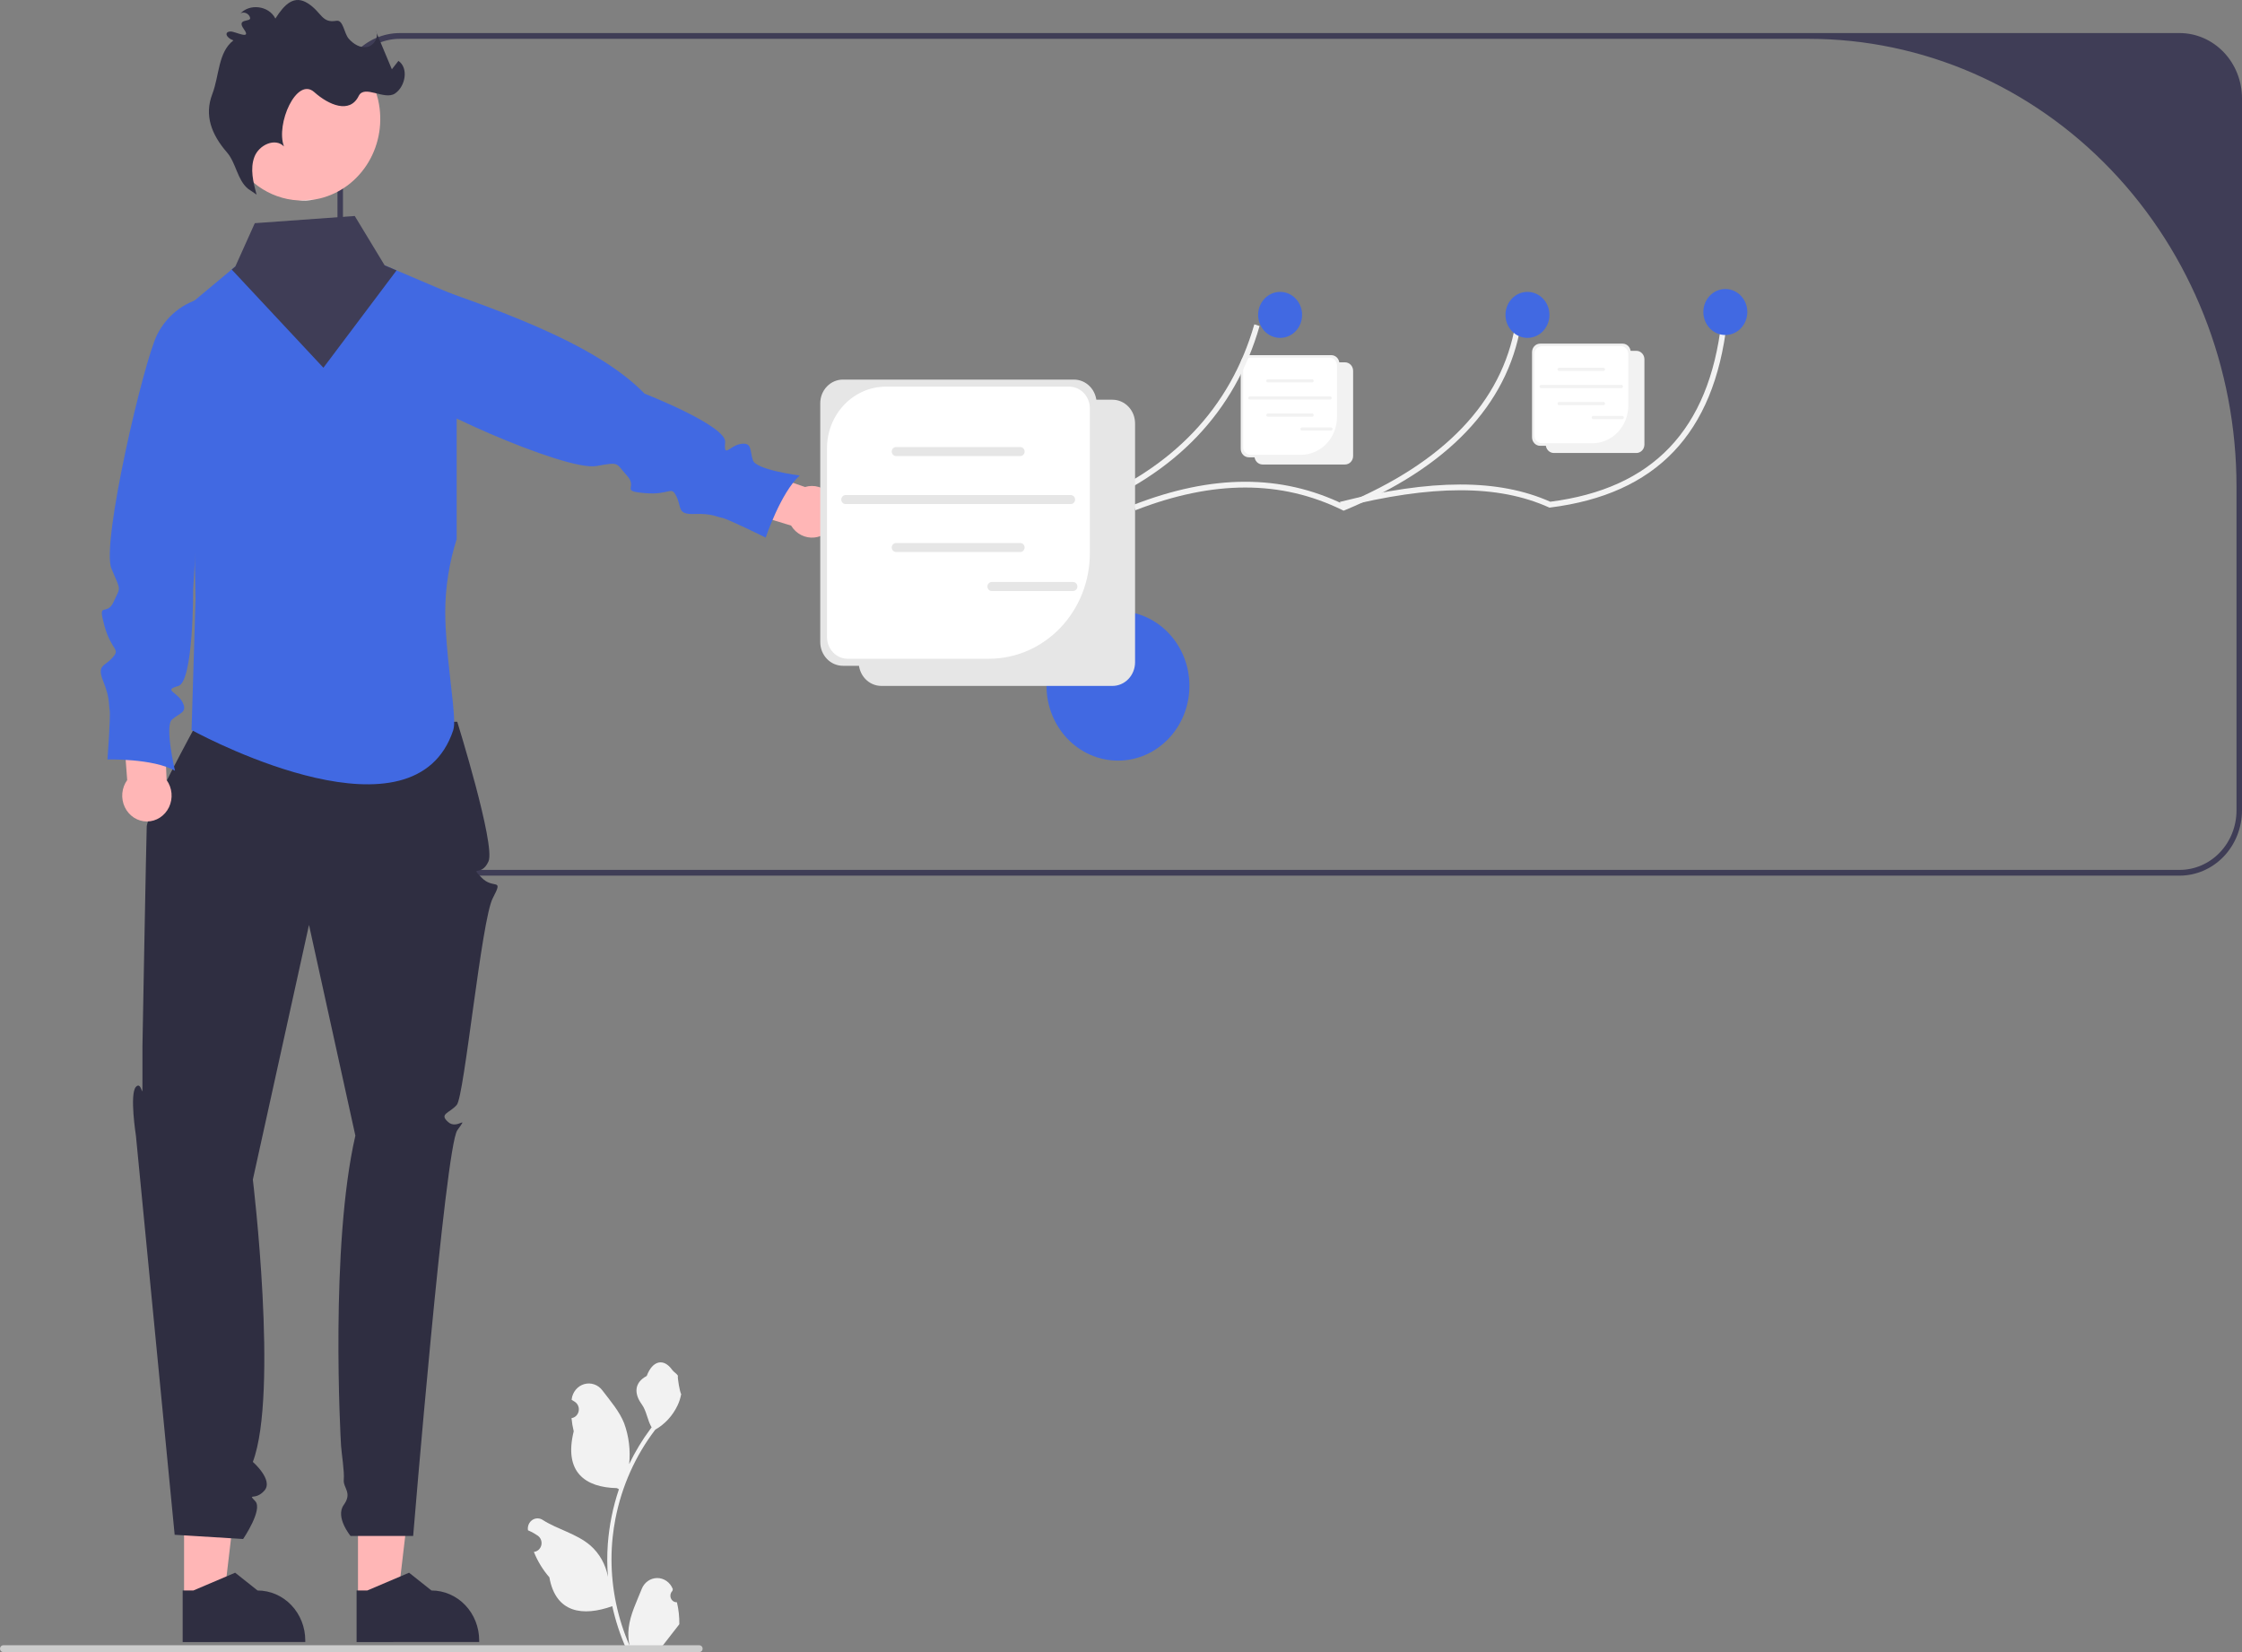 <svg width="380" height="280" viewBox="0 0 380 280" fill="none" xmlns="http://www.w3.org/2000/svg">
<rect x="0" y="0" width="380" height="280" fill="#808080" stroke="none"/>
<g clip-path="url(#clip0_6_115)">
<path d="M189.486 128.91C196.175 128.91 201.597 123.237 201.597 116.238C201.597 109.24 196.175 103.567 189.486 103.567C182.797 103.567 177.375 109.24 177.375 116.238C177.375 123.237 182.797 128.91 189.486 128.91Z" fill="#4169E2"/>
<path d="M57.198 16.663V137.347C57.201 140.278 58.316 143.089 60.297 145.162C62.279 147.235 64.965 148.402 67.767 148.405H369.431C372.233 148.402 374.919 147.235 376.901 145.162C378.882 143.089 379.997 140.278 380 137.347V16.663C379.997 13.732 378.882 10.921 376.901 8.848C374.919 6.775 372.233 5.608 369.431 5.605H67.767C64.965 5.608 62.279 6.775 60.297 8.848C58.316 10.921 57.201 13.732 57.198 16.663ZM58.129 16.663C58.129 13.989 59.145 11.424 60.952 9.533C62.76 7.642 65.211 6.58 67.767 6.58H306.554C325.786 6.58 344.23 14.573 357.829 28.802C371.429 43.031 379.068 62.329 379.068 82.452V137.347C379.068 140.021 378.053 142.586 376.246 144.477C374.438 146.368 371.987 147.43 369.431 147.43H67.767C65.211 147.43 62.76 146.368 60.952 144.477C59.145 142.586 58.129 140.021 58.129 137.347V16.663Z" fill="#3F3D56"/>
<path d="M60.676 270.921L67.433 270.921L70.648 243.649L60.675 243.65L60.676 270.921Z" fill="#FFB6B6"/>
<path d="M60.438 278.297L81.218 278.296V278.021C81.218 275.777 80.366 273.624 78.849 272.037C77.332 270.45 75.275 269.559 73.13 269.559H73.129L69.334 266.546L62.252 269.559L60.438 269.559L60.438 278.297Z" fill="#2F2E41"/>
<path d="M31.199 270.921L37.956 270.921L41.171 243.649L31.198 243.65L31.199 270.921Z" fill="#FFB6B6"/>
<path d="M30.961 278.297L51.741 278.296V278.021C51.741 275.777 50.889 273.624 49.372 272.037C47.855 270.45 45.798 269.559 43.653 269.559H43.653L39.857 266.546L32.775 269.559L30.961 269.559L30.961 278.297Z" fill="#2F2E41"/>
<path d="M77.501 122.327C77.501 122.327 84.003 143.22 82.803 145.97C81.603 148.72 79.555 146.578 81.603 148.72C83.65 150.862 85.437 148.585 83.52 152.223C81.603 155.861 78.698 185.81 77.42 187.259C76.143 188.709 74.386 188.748 75.947 190.157C77.508 191.565 79.555 188.709 77.508 191.565C75.46 194.422 70.027 260.315 70.027 260.315H59.414C59.414 260.315 56.77 257.127 58.267 255.052C59.763 252.977 58.135 252.178 58.267 250.792C58.398 249.407 57.9 246.42 57.808 245.057C57.715 243.694 55.922 211.225 60.231 192.469L52.373 156.756L42.855 199.92C42.855 199.92 47.233 236.126 42.855 247.765C42.855 247.765 46.385 250.841 44.819 252.623C43.253 254.406 41.889 252.977 43.253 254.406C44.618 255.834 41.206 260.832 41.206 260.832L29.604 260.118L23.037 192.469C23.037 192.469 21.93 185.414 23.037 184.205C24.144 182.996 24.144 187.281 24.144 182.996V177.284C24.144 177.284 24.785 142.147 24.87 140.078C24.956 138.008 33.146 123.013 33.146 123.013L77.501 122.327Z" fill="#2F2E41"/>
<path d="M77.404 50.165V91.363C76.133 95.352 75.478 99.528 75.462 103.732C75.504 110.736 76.976 118.807 76.971 122.336C76.991 122.804 76.942 123.272 76.827 123.725C70.31 143.488 35.827 125.528 32.692 123.846C32.543 123.768 32.464 123.725 32.464 123.725L33.144 101.588L33.027 95.223L32.221 51.559L32.943 50.955L39.269 45.677L39.889 45.16L41.789 48.06L58.73 46.841L65.196 44.97L67.213 45.828L76.305 49.697L77.404 50.165Z" fill="#4169E2"/>
<path d="M136.447 82.539L124.575 78.432L121.387 85.201L134.086 89.076C134.501 89.765 135.092 90.32 135.792 90.677C136.491 91.034 137.273 91.18 138.047 91.099C138.822 91.017 139.56 90.711 140.177 90.215C140.795 89.718 141.268 89.052 141.543 88.29C141.819 87.527 141.885 86.7 141.736 85.9C141.586 85.101 141.227 84.361 140.697 83.763C140.168 83.166 139.489 82.735 138.739 82.519C137.988 82.302 137.194 82.309 136.447 82.539Z" fill="#FFB6B6"/>
<path d="M65.904 46.158L65.855 46.364C64.927 50.247 63.743 61.338 66.281 64.333C69.54 68.184 95.867 79.939 101.097 78.982C105.154 78.239 104.319 78.488 106.26 80.601C108.2 82.714 104.979 83.207 109.308 83.577C113.638 83.946 113.724 82.212 114.651 84.135C115.578 86.059 114.753 87.218 117.7 87.111C120.646 87.004 121.385 87.58 122.398 87.769C123.412 87.958 129.776 91.114 129.776 91.114C129.776 91.114 132.329 83.493 135.543 80.591C135.543 80.591 128.173 79.654 127.615 78.018C127.057 76.382 127.512 74.936 125.58 75.232C123.647 75.528 122.641 77.747 122.908 74.952C123.175 72.157 109.252 66.716 109.252 66.716C100.85 58.06 83.587 52.047 65.904 46.158Z" fill="#4169E2"/>
<path d="M28.237 132.2L27.699 119.129L20.519 118.409L21.559 132.208C21.09 132.858 20.803 133.633 20.732 134.444C20.661 135.255 20.807 136.071 21.155 136.8C21.503 137.529 22.038 138.143 22.7 138.571C23.363 138.999 24.126 139.225 24.905 139.225C25.684 139.224 26.447 138.996 27.108 138.566C27.77 138.136 28.304 137.522 28.65 136.792C28.996 136.062 29.141 135.246 29.068 134.435C28.995 133.624 28.707 132.85 28.237 132.2Z" fill="#FFB6B6"/>
<path d="M35.742 50.287L35.541 50.312C33.669 50.543 31.88 51.248 30.328 52.365C28.775 53.483 27.506 54.979 26.631 56.725C24.346 61.279 17.114 92.122 18.885 96.355C20.536 100.302 20.468 99.331 19.268 101.979C18.068 104.627 16.485 101.65 17.689 106.017C18.893 110.383 20.474 109.853 19.084 111.442C17.693 113.031 16.365 112.635 17.505 115.48C18.645 118.324 18.393 119.251 18.583 120.309C18.774 121.368 18.209 128.714 18.209 128.714C18.209 128.714 25.925 128.51 29.657 130.625C29.657 130.625 27.882 123.082 29.146 121.956C30.41 120.831 31.865 120.764 30.915 118.978C29.965 117.192 27.625 116.995 30.218 116.265C32.81 115.535 32.737 99.985 32.737 99.985L35.742 50.287Z" fill="#4169E2"/>
<path d="M54.24 33.629C53.937 33.702 53.634 33.765 53.332 33.814C52.407 33.973 51.468 34.024 50.532 33.965C48.095 33.828 45.742 32.988 43.733 31.537C41.725 30.086 40.14 28.081 39.154 25.745C38.168 23.409 37.819 20.833 38.148 18.302C38.475 15.772 39.467 13.386 41.012 11.409C42.557 9.432 44.595 7.941 46.9 7.103C49.206 6.264 51.688 6.109 54.072 6.657C56.456 7.204 58.648 8.431 60.406 10.203C62.164 11.974 63.419 14.22 64.031 16.692C64.059 16.805 64.087 16.912 64.11 17.024C64.905 20.595 64.312 24.351 62.461 27.465C60.61 30.578 57.653 32.796 54.24 33.629Z" fill="#FFB6B6"/>
<path d="M42.044 31.997C40.206 30.492 40.028 27.624 38.46 25.816C35.837 22.792 34.605 19.54 35.979 15.957C37.194 12.789 36.936 8.894 39.552 6.854C38.267 6.368 37.965 5.357 39.099 5.338C39.863 5.326 42.714 6.855 41.342 4.95C39.971 3.045 42.567 3.797 42.395 3.017C42.224 2.237 41.123 1.806 40.637 2.424C42.187 0.523 45.574 0.928 46.674 3.146C48.219 0.723 49.86 -0.945 52.225 0.593C54.548 2.104 54.518 3.971 57.015 3.522C58.19 3.311 58.301 5.632 59.103 6.554C59.905 7.476 61.078 8.189 62.248 7.958C63.419 7.726 64.314 6.2 63.658 5.159L66.418 11.745L67.53 10.318C69.297 11.523 68.716 14.667 66.938 15.853C65.159 17.039 61.764 14.298 60.799 16.26C59.278 19.353 55.708 17.791 53.257 15.605C50.284 12.955 46.696 21.015 48.128 24.816C46.642 23.29 43.894 24.557 43.124 26.581C42.354 28.605 42.919 30.886 43.489 32.982L42.044 31.997Z" fill="#2F2E41"/>
<path d="M225.644 77.506H211.662C211.299 77.505 210.951 77.354 210.695 77.086C210.438 76.817 210.294 76.453 210.294 76.074V61.622C210.294 61.243 210.438 60.879 210.695 60.61C210.951 60.342 211.299 60.191 211.662 60.191H225.644C226.007 60.191 226.355 60.342 226.612 60.61C226.868 60.879 227.012 61.243 227.013 61.622V76.074C227.012 76.453 226.868 76.817 226.612 77.086C226.355 77.354 226.007 77.505 225.644 77.506Z" fill="#F2F2F2"/>
<path d="M227.972 78.723H213.99C213.627 78.723 213.279 78.572 213.023 78.304C212.766 78.035 212.622 77.671 212.621 77.292V62.84C212.622 62.461 212.766 62.097 213.023 61.828C213.279 61.56 213.627 61.409 213.99 61.408H227.972C228.335 61.409 228.683 61.56 228.939 61.828C229.196 62.097 229.34 62.461 229.341 62.84V77.292C229.34 77.671 229.196 78.035 228.939 78.304C228.683 78.572 228.335 78.723 227.972 78.723Z" fill="#F2F2F2"/>
<path d="M211.955 60.617C211.623 60.617 211.304 60.755 211.069 61.001C210.833 61.247 210.701 61.581 210.701 61.929V75.767C210.701 76.115 210.833 76.449 211.069 76.695C211.304 76.941 211.623 77.079 211.955 77.079H220.505C222.123 77.079 223.674 76.406 224.818 75.21C225.962 74.013 226.605 72.389 226.605 70.696V61.929C226.605 61.581 226.473 61.247 226.238 61.001C226.003 60.755 225.684 60.617 225.351 60.617H211.955Z" fill="white"/>
<path d="M222.398 64.817H214.879C214.81 64.817 214.744 64.788 214.695 64.737C214.646 64.686 214.619 64.617 214.619 64.545C214.619 64.472 214.646 64.403 214.695 64.352C214.744 64.301 214.81 64.272 214.879 64.272H222.398C222.467 64.272 222.533 64.301 222.582 64.352C222.631 64.403 222.658 64.472 222.658 64.545C222.658 64.617 222.631 64.686 222.582 64.737C222.533 64.788 222.467 64.817 222.398 64.817Z" fill="#F2F2F2"/>
<path d="M222.398 70.621H214.879C214.81 70.621 214.744 70.593 214.695 70.541C214.646 70.49 214.619 70.421 214.619 70.349C214.619 70.277 214.646 70.208 214.695 70.157C214.744 70.106 214.81 70.077 214.879 70.077H222.398C222.467 70.077 222.533 70.106 222.582 70.157C222.631 70.208 222.658 70.277 222.658 70.349C222.658 70.421 222.631 70.49 222.582 70.541C222.533 70.593 222.467 70.621 222.398 70.621Z" fill="#F2F2F2"/>
<path d="M225.451 67.721H211.826C211.757 67.721 211.691 67.692 211.642 67.641C211.593 67.59 211.566 67.521 211.566 67.449C211.566 67.377 211.593 67.307 211.642 67.256C211.691 67.205 211.757 67.177 211.826 67.177H225.451C225.52 67.177 225.587 67.205 225.635 67.256C225.684 67.307 225.712 67.377 225.712 67.449C225.712 67.521 225.684 67.59 225.635 67.641C225.587 67.692 225.52 67.721 225.451 67.721Z" fill="#F2F2F2"/>
<path d="M225.591 72.981H220.668C220.599 72.981 220.533 72.953 220.484 72.902C220.435 72.85 220.408 72.781 220.408 72.709C220.408 72.637 220.435 72.568 220.484 72.517C220.533 72.466 220.599 72.437 220.668 72.437H225.591C225.66 72.437 225.726 72.466 225.774 72.517C225.823 72.568 225.851 72.637 225.851 72.709C225.851 72.781 225.823 72.85 225.774 72.902C225.726 72.953 225.66 72.981 225.591 72.981Z" fill="#F2F2F2"/>
<path d="M183.475 86.552L183.294 86.458C172.684 80.97 161.205 80.975 148.204 86.473L147.855 85.569C161.042 79.993 172.713 79.966 183.524 85.491C198.739 79.433 208.52 69.165 212.598 54.969L213.49 55.25C209.307 69.81 199.272 80.316 183.665 86.477L183.475 86.552Z" fill="#F2F2F2"/>
<path d="M227.736 86.552L227.554 86.463C217.126 81.344 205.641 81.348 192.443 86.478L192.118 85.564C205.485 80.369 217.149 80.344 227.767 85.491C244.802 78.369 254.581 68.119 256.837 55.023L257.754 55.196C255.429 68.693 245.392 79.217 227.924 86.474L227.736 86.552Z" fill="#F2F2F2"/>
<path d="M262.619 86.033L262.503 85.982C253.911 82.117 242.732 82.125 227.325 86.008L227.107 85.06C242.651 81.143 253.984 81.133 262.756 85.034C280.167 82.807 289.658 72.838 291.768 54.564L292.693 54.681C290.519 73.51 280.722 83.76 262.743 86.018L262.619 86.033Z" fill="#F2F2F2"/>
<path d="M216.969 57.266C219.027 57.266 220.695 55.521 220.695 53.367C220.695 51.214 219.027 49.468 216.969 49.468C214.911 49.468 213.242 51.214 213.242 53.367C213.242 55.521 214.911 57.266 216.969 57.266Z" fill="#4169E2"/>
<path d="M258.891 57.266C260.949 57.266 262.617 55.521 262.617 53.367C262.617 51.214 260.949 49.468 258.891 49.468C256.833 49.468 255.165 51.214 255.165 53.367C255.165 55.521 256.833 57.266 258.891 57.266Z" fill="#4169E2"/>
<path d="M292.429 56.779C294.487 56.779 296.155 55.033 296.155 52.88C296.155 50.727 294.487 48.981 292.429 48.981C290.371 48.981 288.702 50.727 288.702 52.88C288.702 55.033 290.371 56.779 292.429 56.779Z" fill="#4169E2"/>
<path d="M188.551 116.251H149.38C148.364 116.25 147.39 115.827 146.671 115.075C145.952 114.323 145.548 113.303 145.547 112.24V71.756C145.548 70.692 145.952 69.673 146.671 68.921C147.39 68.169 148.364 67.746 149.38 67.745H188.551C189.567 67.746 190.541 68.169 191.26 68.921C191.979 69.673 192.383 70.692 192.384 71.756V112.24C192.383 113.304 191.979 114.323 191.26 115.075C190.541 115.827 189.567 116.25 188.551 116.251Z" fill="#E6E6E6"/>
<path d="M182.029 112.84H142.859C141.843 112.838 140.868 112.415 140.15 111.663C139.431 110.911 139.027 109.892 139.026 108.828V68.344C139.027 67.281 139.431 66.261 140.15 65.509C140.868 64.757 141.843 64.334 142.859 64.333H182.029C183.046 64.334 184.02 64.757 184.739 65.509C185.458 66.261 185.862 67.281 185.863 68.344V108.828C185.862 109.892 185.458 110.911 184.739 111.663C184.02 112.415 183.046 112.838 182.029 112.84Z" fill="#E6E6E6"/>
<path d="M150.154 65.528C147.505 65.528 144.965 66.629 143.093 68.589C141.22 70.548 140.168 73.206 140.168 75.977V107.969C140.168 108.452 140.259 108.93 140.435 109.376C140.612 109.822 140.87 110.227 141.196 110.568C141.523 110.909 141.91 111.18 142.336 111.365C142.762 111.549 143.219 111.644 143.68 111.644H167.632C169.876 111.644 172.098 111.182 174.171 110.283C176.245 109.385 178.129 108.068 179.715 106.407C181.302 104.747 182.561 102.776 183.42 100.606C184.279 98.437 184.721 96.112 184.721 93.764V69.203C184.721 68.229 184.351 67.294 183.692 66.605C183.033 65.915 182.14 65.528 181.208 65.528H150.154Z" fill="white"/>
<path d="M172.935 77.293H151.871C151.678 77.293 151.493 77.213 151.356 77.07C151.219 76.927 151.142 76.733 151.142 76.531C151.142 76.329 151.219 76.135 151.356 75.992C151.493 75.849 151.678 75.768 151.871 75.768H172.935C173.128 75.768 173.314 75.849 173.45 75.992C173.587 76.135 173.664 76.329 173.664 76.531C173.664 76.733 173.587 76.927 173.45 77.07C173.314 77.213 173.128 77.293 172.935 77.293Z" fill="#E6E6E6"/>
<path d="M172.935 93.554H151.871C151.775 93.554 151.68 93.534 151.592 93.496C151.503 93.458 151.423 93.402 151.355 93.331C151.287 93.26 151.233 93.176 151.196 93.084C151.16 92.991 151.141 92.892 151.141 92.791C151.141 92.691 151.16 92.592 151.196 92.499C151.233 92.406 151.287 92.322 151.355 92.251C151.423 92.181 151.503 92.124 151.592 92.086C151.68 92.048 151.775 92.028 151.871 92.029H172.935C173.128 92.029 173.313 92.11 173.449 92.253C173.586 92.396 173.662 92.589 173.662 92.791C173.662 92.993 173.586 93.187 173.449 93.33C173.313 93.473 173.128 93.553 172.935 93.554Z" fill="#E6E6E6"/>
<path d="M181.489 85.429H143.318C143.124 85.429 142.939 85.349 142.802 85.206C142.666 85.062 142.589 84.869 142.589 84.666C142.589 84.464 142.666 84.27 142.802 84.127C142.939 83.984 143.124 83.904 143.318 83.904H181.489C181.682 83.904 181.867 83.984 182.004 84.127C182.141 84.27 182.218 84.464 182.218 84.666C182.218 84.869 182.141 85.062 182.004 85.206C181.867 85.349 181.682 85.429 181.489 85.429Z" fill="#E6E6E6"/>
<path d="M181.879 100.165H168.089C167.993 100.165 167.899 100.146 167.81 100.107C167.722 100.069 167.641 100.013 167.574 99.942C167.506 99.871 167.452 99.787 167.416 99.695C167.379 99.602 167.36 99.503 167.36 99.403C167.36 99.303 167.379 99.204 167.416 99.111C167.452 99.019 167.506 98.934 167.574 98.864C167.641 98.793 167.722 98.737 167.81 98.698C167.899 98.66 167.993 98.64 168.089 98.64H181.879C182.072 98.64 182.257 98.721 182.394 98.864C182.531 99.007 182.607 99.201 182.607 99.403C182.607 99.605 182.531 99.799 182.394 99.942C182.257 100.085 182.072 100.165 181.879 100.165Z" fill="#E6E6E6"/>
<path d="M275.02 75.556H261.037C260.674 75.556 260.327 75.405 260.07 75.136C259.813 74.868 259.669 74.504 259.669 74.124V59.673C259.669 59.293 259.813 58.929 260.07 58.661C260.327 58.392 260.674 58.242 261.037 58.241H275.02C275.382 58.242 275.73 58.392 275.987 58.661C276.243 58.929 276.388 59.293 276.388 59.673V74.124C276.388 74.504 276.243 74.868 275.987 75.136C275.73 75.405 275.382 75.556 275.02 75.556Z" fill="#F2F2F2"/>
<path d="M277.347 76.774H263.365C263.002 76.773 262.654 76.623 262.398 76.354C262.141 76.086 261.997 75.722 261.997 75.342V60.891C261.997 60.511 262.141 60.147 262.398 59.879C262.654 59.61 263.002 59.459 263.365 59.459H277.347C277.71 59.459 278.058 59.61 278.315 59.879C278.571 60.147 278.715 60.511 278.716 60.891V75.342C278.715 75.722 278.571 76.086 278.315 76.354C278.058 76.623 277.71 76.773 277.347 76.774Z" fill="#F2F2F2"/>
<path d="M261.33 58.668C260.998 58.668 260.679 58.806 260.444 59.052C260.209 59.298 260.077 59.632 260.077 59.98V73.818C260.077 74.166 260.209 74.499 260.444 74.745C260.679 74.991 260.998 75.129 261.33 75.129H269.88C271.498 75.129 273.05 74.457 274.194 73.26C275.338 72.063 275.98 70.44 275.98 68.747V59.98C275.98 59.632 275.848 59.298 275.613 59.052C275.378 58.806 275.059 58.668 274.727 58.668H261.33Z" fill="white"/>
<path d="M271.773 62.867H264.254C264.185 62.867 264.119 62.839 264.07 62.788C264.021 62.737 263.994 62.667 263.994 62.595C263.994 62.523 264.021 62.454 264.07 62.403C264.119 62.352 264.185 62.323 264.254 62.323H271.773C271.842 62.323 271.908 62.352 271.957 62.403C272.006 62.454 272.033 62.523 272.033 62.595C272.033 62.667 272.006 62.737 271.957 62.788C271.908 62.839 271.842 62.867 271.773 62.867Z" fill="#F2F2F2"/>
<path d="M271.773 68.672H264.254C264.185 68.672 264.119 68.643 264.07 68.592C264.021 68.541 263.994 68.472 263.994 68.4C263.994 68.327 264.021 68.258 264.07 68.207C264.119 68.156 264.185 68.127 264.254 68.127H271.773C271.842 68.127 271.908 68.156 271.957 68.207C272.006 68.258 272.033 68.327 272.033 68.4C272.033 68.472 272.006 68.541 271.957 68.592C271.908 68.643 271.842 68.672 271.773 68.672Z" fill="#F2F2F2"/>
<path d="M274.827 65.771H261.201C261.132 65.771 261.066 65.743 261.017 65.692C260.968 65.641 260.941 65.571 260.941 65.499C260.941 65.427 260.968 65.358 261.017 65.307C261.066 65.256 261.132 65.227 261.201 65.227H274.827C274.896 65.227 274.962 65.256 275.011 65.307C275.059 65.358 275.087 65.427 275.087 65.499C275.087 65.571 275.059 65.641 275.011 65.692C274.962 65.743 274.896 65.771 274.827 65.771Z" fill="#F2F2F2"/>
<path d="M274.966 71.032H270.043C269.974 71.032 269.908 71.003 269.859 70.952C269.811 70.901 269.783 70.832 269.783 70.76C269.783 70.687 269.811 70.618 269.859 70.567C269.908 70.516 269.974 70.487 270.043 70.487H274.966C275.035 70.487 275.101 70.516 275.15 70.567C275.198 70.618 275.226 70.687 275.226 70.76C275.226 70.832 275.198 70.901 275.15 70.952C275.101 71.003 275.035 71.032 274.966 71.032Z" fill="#F2F2F2"/>
<path d="M114.732 271.552C114.516 271.563 114.301 271.503 114.118 271.382C113.935 271.261 113.792 271.083 113.708 270.874C113.625 270.665 113.605 270.434 113.651 270.212C113.697 269.991 113.807 269.789 113.966 269.635L114.039 269.334C114.029 269.31 114.019 269.286 114.01 269.262C113.792 268.723 113.426 268.263 112.959 267.941C112.492 267.618 111.945 267.447 111.385 267.45C110.826 267.452 110.279 267.627 109.815 267.953C109.35 268.279 108.988 268.741 108.774 269.282C107.917 271.44 106.827 273.602 106.558 275.884C106.44 276.893 106.49 277.915 106.706 278.906C104.694 274.315 103.65 269.325 103.643 264.275C103.642 263.007 103.71 261.741 103.845 260.482C103.956 259.449 104.11 258.424 104.308 257.406C105.386 251.883 107.701 246.707 111.062 242.303C112.689 241.374 114.005 239.946 114.832 238.21C115.131 237.587 115.343 236.921 115.461 236.233C115.277 236.259 114.769 233.334 114.907 233.155C114.651 232.749 114.194 232.547 113.914 232.151C112.525 230.18 110.611 230.524 109.612 233.202C107.478 234.329 107.457 236.198 108.766 237.996C109.6 239.14 109.714 240.688 110.445 241.912C110.37 242.013 110.292 242.11 110.217 242.211C108.842 244.061 107.643 246.047 106.639 248.142C106.883 245.795 106.592 243.422 105.788 241.216C104.974 239.161 103.447 237.43 102.103 235.653C101.748 235.176 101.265 234.819 100.716 234.629C100.167 234.439 99.576 234.423 99.019 234.584C98.461 234.745 97.962 235.075 97.584 235.533C97.205 235.991 96.965 236.555 96.894 237.156C96.891 237.182 96.888 237.208 96.886 237.234C97.085 237.352 97.281 237.477 97.472 237.61C97.712 237.778 97.898 238.018 98.006 238.298C98.114 238.579 98.138 238.886 98.075 239.182C98.013 239.477 97.867 239.745 97.656 239.952C97.445 240.159 97.179 240.294 96.894 240.34L96.865 240.345C96.936 241.097 97.061 241.843 97.241 242.576C95.516 249.554 99.239 252.095 104.555 252.209C104.672 252.272 104.786 252.335 104.904 252.395C103.894 255.387 103.261 258.505 103.02 261.668C102.884 263.535 102.892 265.41 103.044 267.275L103.035 267.209C102.65 265.135 101.593 263.263 100.042 261.911C97.738 259.931 94.483 259.201 91.998 257.61C91.734 257.433 91.427 257.338 91.113 257.337C90.799 257.336 90.492 257.429 90.227 257.605C89.962 257.781 89.75 258.033 89.618 258.331C89.485 258.628 89.436 258.96 89.478 259.285L89.488 259.355C89.858 259.512 90.219 259.694 90.568 259.899C90.767 260.017 90.963 260.142 91.154 260.274C91.394 260.442 91.58 260.682 91.688 260.963C91.796 261.243 91.82 261.551 91.757 261.846C91.695 262.141 91.549 262.41 91.338 262.617C91.127 262.823 90.861 262.958 90.576 263.005L90.547 263.009C90.526 263.012 90.507 263.016 90.487 263.019C91.12 264.6 92.008 266.056 93.113 267.322C94.191 273.413 98.822 273.99 103.775 272.217H103.778C104.322 274.688 105.109 277.093 106.128 279.394H114.522C114.552 279.296 114.579 279.196 114.606 279.098C113.829 279.149 113.049 279.101 112.284 278.953C112.906 278.154 113.529 277.348 114.152 276.548C114.166 276.533 114.179 276.518 114.191 276.501C114.507 276.092 114.826 275.686 115.142 275.277L115.142 275.276C115.159 274.022 115.021 272.77 114.732 271.552Z" fill="#F2F2F2"/>
<path d="M6.26941e-06 279.42C-0 279.496 0.014 279.572 0.042 279.642C0.07 279.713 0.11 279.777 0.162 279.831C0.213 279.885 0.275 279.927 0.342 279.956C0.409 279.985 0.481 280 0.554 280H118.538C118.685 280 118.826 279.939 118.93 279.83C119.034 279.721 119.092 279.574 119.092 279.42C119.092 279.266 119.034 279.119 118.93 279.01C118.826 278.901 118.685 278.84 118.538 278.84H0.554C0.481 278.84 0.409 278.855 0.342 278.884C0.275 278.913 0.213 278.956 0.162 279.009C0.11 279.063 0.07 279.127 0.042 279.198C0.014 279.268 -0 279.344 6.26941e-06 279.42Z" fill="#CCCCCC"/>
<path d="M50.532 33.965L53.332 33.814C52.407 33.973 51.468 34.024 50.532 33.965Z" fill="#F2F2F2"/>
<path d="M67.213 45.828L66.752 46.442L65.513 48.089L54.813 62.325L39.269 45.677L39.889 45.16L43.187 37.825L60.128 36.607L65.196 44.97L67.213 45.828Z" fill="#3F3D56"/>
</g>
<defs>
<clipPath id="clip0_6_115">
<rect width="380" height="280" fill="white"/>
</clipPath>
</defs>
</svg>
